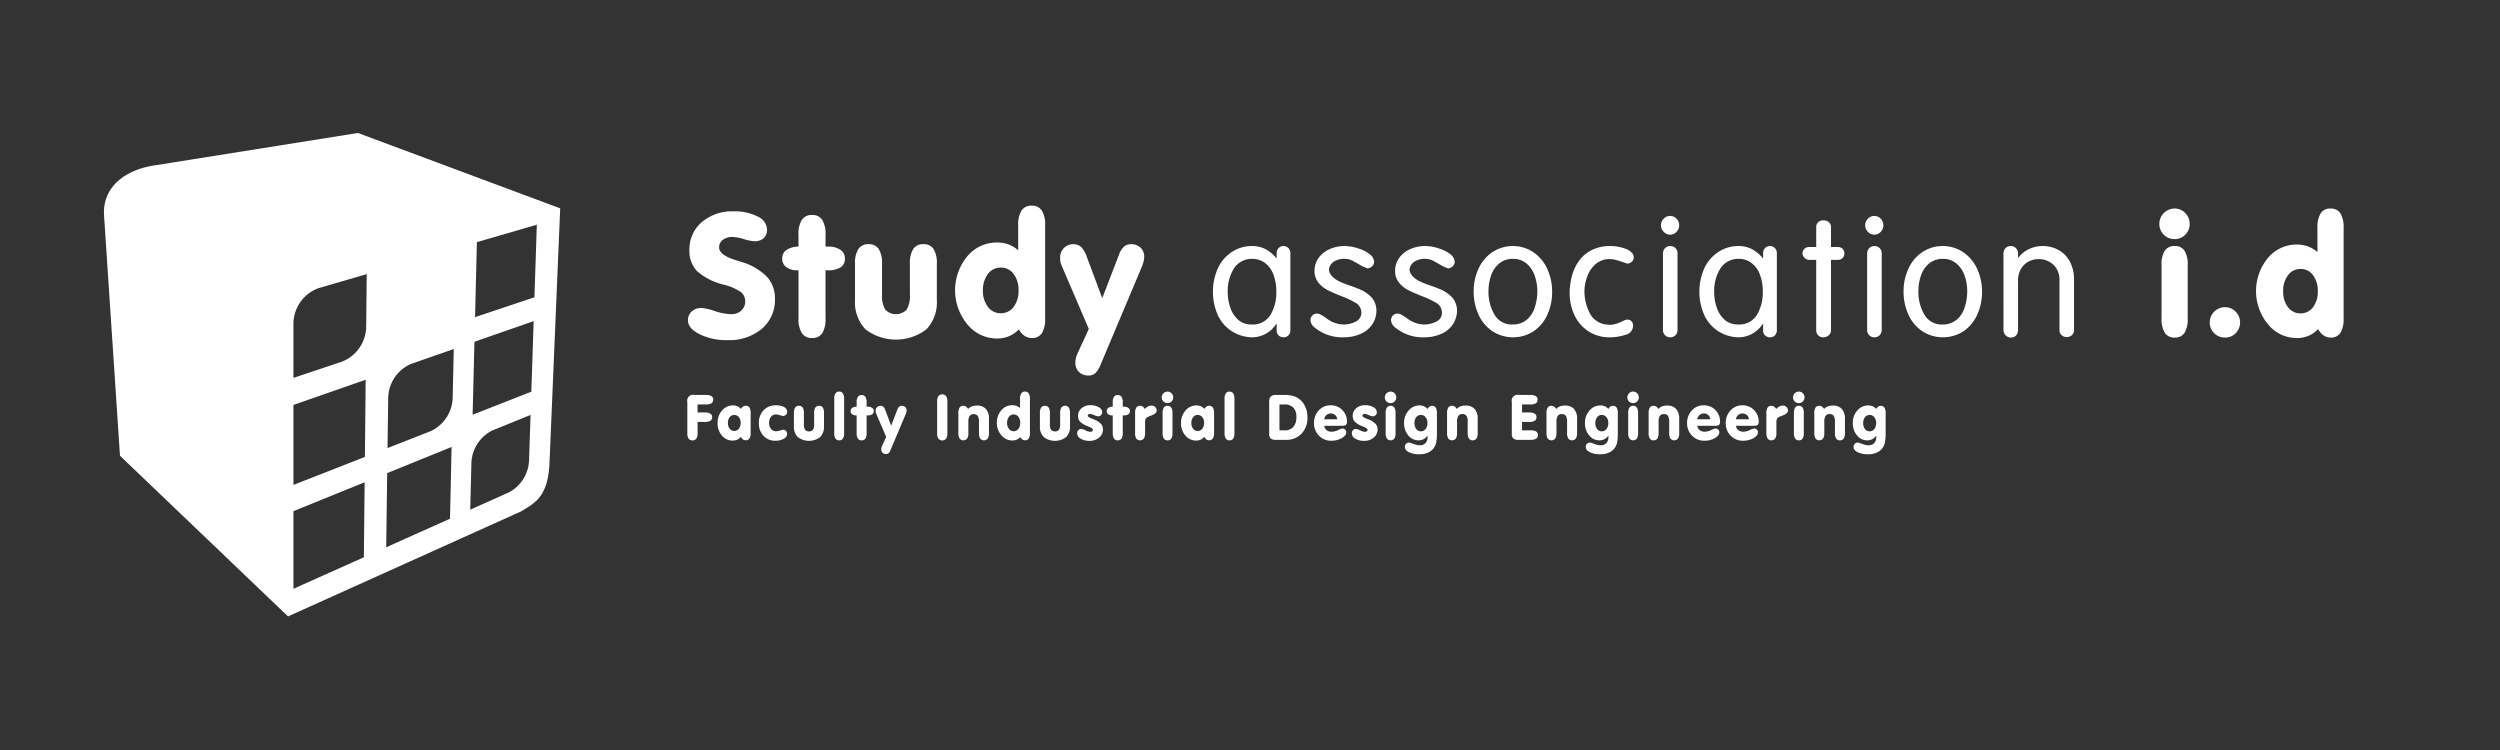 <svg id="Logo" xmlns="http://www.w3.org/2000/svg" viewBox="0 0 283.465 85.039"><rect x="0" y="0" width="283.465" height="85.039" fill="#333333" stroke="none"/><defs><style>.cls-1{fill:#fff;}</style></defs><title>logo</title><g id="Tekst"><g id="Faculty..._Group_" data-name="Faculty... &lt;Group&gt;"><path class="cls-1" d="M80.045,44.781a1.143,1.143,0,0,1,.62.134.456.456,0,0,1,.207.41.447.447,0,0,1-.205.4,1.165,1.165,0,0,1-.622.133h-.949v.909h.82a1.165,1.165,0,0,1,.624.133.452.452,0,0,1,.207.407.446.446,0,0,1-.207.404,1.155,1.155,0,0,1-.624.133h-.82v1.272a1.092,1.092,0,0,1-.144.622.57.57,0,0,1-.874,0,1.084,1.084,0,0,1-.144-.622V45.593a.667.667,0,0,1,.801-.811Z"/><path class="cls-1" d="M84.014,49.523a1.106,1.106,0,0,1-.413.321,1.241,1.241,0,0,1-.529.112,1.549,1.549,0,0,1-1.215-.57,2.092,2.092,0,0,1-.493-1.421,2.067,2.067,0,0,1,.509-1.42,1.596,1.596,0,0,1,1.241-.576,1.219,1.219,0,0,1,.507.099,1.069,1.069,0,0,1,.394.302.735.735,0,0,1,.234-.268.54.54,0,0,1,.306-.091.478.478,0,0,1,.421.198,1.109,1.109,0,0,1,.137.617v2.264a1.131,1.131,0,0,1-.139.624.475.475,0,0,1-.419.204.515.515,0,0,1-.32-.098A.711.711,0,0,1,84.014,49.523Zm-1.476-1.578a1.038,1.038,0,0,0,.2.667.657.657,0,0,0,1.04-.004,1.04,1.04,0,0,0,.201-.663.999.999,0,0,0-.203-.647.663.663,0,0,0-1.036-.002A.998.998,0,0,0,82.538,47.945Z"/><path class="cls-1" d="M86.047,47.966a2.008,2.008,0,0,1,.536-1.452,1.863,1.863,0,0,1,1.408-.558,1.818,1.818,0,0,1,.914.201.594.594,0,0,1,.351.522.476.476,0,0,1-.134.344.451.451,0,0,1-.336.137,1.524,1.524,0,0,1-.355-.085,1.544,1.544,0,0,0-.442-.084.7.7,0,0,0-.566.263,1.052,1.052,0,0,0-.215.69,1.032,1.032,0,0,0,.22.697.764.764,0,0,0,.604.254,1.509,1.509,0,0,0,.443-.084,1.436,1.436,0,0,1,.335-.084.402.402,0,0,1,.312.141.509.509,0,0,1,.127.349.629.629,0,0,1-.383.533,1.85,1.85,0,0,1-.946.222,1.766,1.766,0,0,1-1.354-.556A2.033,2.033,0,0,1,86.047,47.966Z"/><path class="cls-1" d="M90.018,48.329v-1.501a1.087,1.087,0,0,1,.14-.616.491.491,0,0,1,.43-.2.479.479,0,0,1,.423.2,1.091,1.091,0,0,1,.14.616v1.271a1.115,1.115,0,0,0,.136.637.624.624,0,0,0,.888,0,1.111,1.111,0,0,0,.137-.637V46.828a1.101,1.101,0,0,1,.137-.616.482.482,0,0,1,.427-.2.471.471,0,0,1,.418.199,1.105,1.105,0,0,1,.136.617v1.501a1.639,1.639,0,0,1-.438,1.23,2.096,2.096,0,0,1-2.536,0A1.634,1.634,0,0,1,90.018,48.329Z"/><path class="cls-1" d="M94.593,45.228a1.106,1.106,0,0,1,.139-.622.481.481,0,0,1,.426-.203.467.467,0,0,1,.416.205,1.119,1.119,0,0,1,.138.62v3.877a1.131,1.131,0,0,1-.136.623.472.472,0,0,1-.418.2.482.482,0,0,1-.426-.202,1.112,1.112,0,0,1-.139-.621Z"/><path class="cls-1" d="M97.13,47.103h-.043a.736.736,0,0,1-.471-.134.46.46,0,0,1,0-.717A.948.948,0,0,1,97.13,46.11v-.496a1.094,1.094,0,0,1,.14-.617.488.488,0,0,1,.43-.202.476.476,0,0,1,.423.202,1.098,1.098,0,0,1,.14.617V46.11h.098a.884.884,0,0,1,.524.133.427.427,0,0,1,.19.37.414.414,0,0,1-.182.365.955.955,0,0,1-.539.125h-.091v2.002a1.121,1.121,0,0,1-.138.623.479.479,0,0,1-.425.2.49.49,0,0,1-.43-.202,1.111,1.111,0,0,1-.14-.621Z"/><path class="cls-1" d="M101.738,46.463a.855.855,0,0,1,.207-.343.421.421,0,0,1,.297-.108.554.554,0,0,1,.402.146.515.515,0,0,1,.152.394.787.787,0,0,1-.025.178,2,2,0,0,1-.07.214l-1.725,4.081a1.013,1.013,0,0,1-.22.358.395.395,0,0,1-.273.1.565.565,0,0,1-.41-.147.532.532,0,0,1-.15-.399.769.769,0,0,1,.024-.191,1.049,1.049,0,0,1,.07-.196l.466-1.007-1.142-2.655a.556.556,0,0,1-.042-.139.94.94,0,0,1-.015-.177.543.543,0,0,1,.158-.398.521.521,0,0,1,.389-.161.475.475,0,0,1,.331.116,1.087,1.087,0,0,1,.243.43l.639,1.704Z"/><path class="cls-1" d="M107.419,49.12a1.08,1.08,0,0,1-.143.619.57.57,0,0,1-.874,0,1.073,1.073,0,0,1-.143-.619V45.536a1.078,1.078,0,0,1,.143-.62.568.568,0,0,1,.874,0,1.085,1.085,0,0,1,.143.62Z"/><path class="cls-1" d="M108.666,49.105V46.83a1.096,1.096,0,0,1,.138-.617.481.481,0,0,1,.427-.201.537.537,0,0,1,.305.09.785.785,0,0,1,.235.271,1.061,1.061,0,0,1,.418-.295,1.567,1.567,0,0,1,.575-.093,1.311,1.311,0,0,1,1.018.383,1.595,1.595,0,0,1,.353,1.115v1.623a1.103,1.103,0,0,1-.141.619.548.548,0,0,1-.854,0,1.104,1.104,0,0,1-.139-.619V47.824a1.208,1.208,0,0,0-.142-.674.615.615,0,0,0-.916.007,1.158,1.158,0,0,0-.144.653v1.295a1.095,1.095,0,0,1-.141.619.549.549,0,0,1-.855,0A1.105,1.105,0,0,1,108.666,49.105Z"/><path class="cls-1" d="M115.689,49.559a1.158,1.158,0,0,1-.407.286,1.302,1.302,0,0,1-.509.099,1.581,1.581,0,0,1-1.226-.586,2.084,2.084,0,0,1-.516-1.425,2.06,2.06,0,0,1,.509-1.415,1.586,1.586,0,0,1,1.232-.575,1.421,1.421,0,0,1,.479.078,1.326,1.326,0,0,1,.408.243V45.23a1.127,1.127,0,0,1,.138-.624.48.48,0,0,1,.428-.203.467.467,0,0,1,.416.205,1.124,1.124,0,0,1,.139.622v3.872a1.109,1.109,0,0,1-.137.618.468.468,0,0,1-.418.202.53.53,0,0,1-.304-.094A.746.746,0,0,1,115.689,49.559Zm-1.497-1.609a1.054,1.054,0,0,0,.211.683.673.673,0,0,0,1.066.001,1.072,1.072,0,0,0,.206-.684,1.103,1.103,0,0,0-.204-.693.672.672,0,0,0-1.07.001A1.091,1.091,0,0,0,114.191,47.949Z"/><path class="cls-1" d="M117.911,48.329v-1.501a1.083,1.083,0,0,1,.14-.616.491.491,0,0,1,.431-.2.476.476,0,0,1,.422.2,1.083,1.083,0,0,1,.141.616v1.271a1.107,1.107,0,0,0,.137.637.624.624,0,0,0,.888,0,1.115,1.115,0,0,0,.136-.637V46.828a1.101,1.101,0,0,1,.138-.616.482.482,0,0,1,.428-.2.468.468,0,0,1,.417.199,1.096,1.096,0,0,1,.137.617v1.501a1.641,1.641,0,0,1-.438,1.23,2.097,2.097,0,0,1-2.536,0A1.633,1.633,0,0,1,117.911,48.329Z"/><path class="cls-1" d="M123.535,49.985a1.874,1.874,0,0,1-1.001-.244.695.695,0,0,1-.398-.598.536.536,0,0,1,.126-.361.385.385,0,0,1,.305-.146,1.374,1.374,0,0,1,.523.163,1.379,1.379,0,0,0,.521.164.372.372,0,0,0,.227-.065.2.2,0,0,0,.088-.165c0-.111-.182-.24-.545-.384-.033-.014-.057-.025-.07-.028a2.399,2.399,0,0,1-.85-.514.93.93,0,0,1-.228-.645,1.107,1.107,0,0,1,.4-.872,1.494,1.494,0,0,1,1.017-.348,1.76,1.76,0,0,1,.938.235.664.664,0,0,1,.387.555.463.463,0,0,1-.135.338.447.447,0,0,1-.332.138,1.343,1.343,0,0,1-.441-.136,1.297,1.297,0,0,0-.472-.137.295.295,0,0,0-.186.054.172.172,0,0,0-.07.143c0,.104.15.214.449.329.142.052.252.098.334.135a2.047,2.047,0,0,1,.723.482.916.916,0,0,1,.215.615,1.165,1.165,0,0,1-.432.922A1.626,1.626,0,0,1,123.535,49.985Z"/><path class="cls-1" d="M126.17,47.103h-.042a.735.735,0,0,1-.472-.134.461.461,0,0,1,0-.717.943.943,0,0,1,.514-.143v-.496a1.091,1.091,0,0,1,.14-.617.489.489,0,0,1,.431-.202.476.476,0,0,1,.423.202,1.099,1.099,0,0,1,.141.617V46.11h.098a.883.883,0,0,1,.523.133.427.427,0,0,1,.189.37.411.411,0,0,1-.182.365.956.956,0,0,1-.539.125h-.09v2.002a1.121,1.121,0,0,1-.139.623.48.48,0,0,1-.425.2.491.491,0,0,1-.431-.202,1.108,1.108,0,0,1-.14-.621Z"/><path class="cls-1" d="M128.704,49.105V46.83a1.105,1.105,0,0,1,.137-.617.483.483,0,0,1,.428-.201.539.539,0,0,1,.305.09.794.794,0,0,1,.235.271,1.285,1.285,0,0,1,.37-.29.879.879,0,0,1,.397-.098.557.557,0,0,1,.405.167.539.539,0,0,1,.171.396q0,.341-.625.572a3.212,3.212,0,0,0-.337.134.6.6,0,0,0-.283.226.972.972,0,0,0-.069.446v1.181a1.116,1.116,0,0,1-.141.621.554.554,0,0,1-.856,0A1.126,1.126,0,0,1,128.704,49.105Z"/><path class="cls-1" d="M131.726,45.056a.626.626,0,0,1,.192-.461.633.633,0,0,1,.463-.192.618.618,0,0,1,.455.192.654.654,0,0,1,.002.921.619.619,0,0,1-.457.189.633.633,0,0,1-.467-.189A.625.625,0,0,1,131.726,45.056Zm1.217,4.05a1.131,1.131,0,0,1-.137.623.471.471,0,0,1-.417.2.48.48,0,0,1-.426-.202,1.108,1.108,0,0,1-.14-.621V46.83a1.104,1.104,0,0,1,.138-.617.481.481,0,0,1,.428-.201.467.467,0,0,1,.417.201,1.114,1.114,0,0,1,.137.617Z"/><path class="cls-1" d="M136.562,49.523a1.113,1.113,0,0,1-.414.321,1.239,1.239,0,0,1-.527.112,1.546,1.546,0,0,1-1.215-.57,2.092,2.092,0,0,1-.493-1.421,2.064,2.064,0,0,1,.509-1.42,1.595,1.595,0,0,1,1.24-.576,1.227,1.227,0,0,1,.508.099,1.079,1.079,0,0,1,.393.302.739.739,0,0,1,.234-.268.543.543,0,0,1,.307-.091.474.474,0,0,1,.419.198,1.101,1.101,0,0,1,.137.617v2.264a1.133,1.133,0,0,1-.138.624.475.475,0,0,1-.418.204.518.518,0,0,1-.32-.098A.715.715,0,0,1,136.562,49.523Zm-1.477-1.578a1.044,1.044,0,0,0,.201.667.635.635,0,0,0,.523.253.627.627,0,0,0,.516-.257,1.034,1.034,0,0,0,.201-.663.988.988,0,0,0-.203-.647.662.662,0,0,0-1.035-.002A.999.999,0,0,0,135.086,47.945Z"/><path class="cls-1" d="M138.847,45.228a1.119,1.119,0,0,1,.139-.622.484.484,0,0,1,.427-.203.475.475,0,0,1,.418.205,1.147,1.147,0,0,1,.137.62v3.877a1.122,1.122,0,0,1-.137.623.472.472,0,0,1-.418.2.485.485,0,0,1-.427-.202,1.125,1.125,0,0,1-.139-.621Z"/><path class="cls-1" d="M145.647,44.781a3.75,3.75,0,0,1,.858.088,2.106,2.106,0,0,1,.66.269,2.243,2.243,0,0,1,.794.891,2.717,2.717,0,0,1,.287,1.246,2.637,2.637,0,0,1-.666,1.9,2.404,2.404,0,0,1-1.822.699h-1.061a.945.945,0,0,1-.62-.154.786.786,0,0,1-.168-.581V45.593a.889.889,0,0,1,.18-.638.876.876,0,0,1,.621-.174Zm-.574,4.015H145.6a1.336,1.336,0,0,0,1.043-.381,1.67,1.67,0,0,0,.346-1.15,1.422,1.422,0,0,0-.354-1.057,1.437,1.437,0,0,0-1.055-.35h-.508Z"/><path class="cls-1" d="M150.154,48.278a.716.716,0,0,0,.261.494.921.921,0,0,0,.59.177,1.728,1.728,0,0,0,.708-.181,1.852,1.852,0,0,1,.48-.183.448.448,0,0,1,.325.122.421.421,0,0,1,.126.316q0,.363-.508.655a2.345,2.345,0,0,1-1.19.292,1.867,1.867,0,0,1-1.394-.57,1.955,1.955,0,0,1-.559-1.428,2.02,2.02,0,0,1,.541-1.44,1.791,1.791,0,0,1,1.355-.576,1.766,1.766,0,0,1,1.312.54,1.833,1.833,0,0,1,.527,1.324.458.458,0,0,1-.118.357.702.702,0,0,1-.445.101Zm-.015-.741h1.482a.675.675,0,0,0-.229-.469.755.755,0,0,0-.988-.011A.828.828,0,0,0,150.14,47.537Z"/><path class="cls-1" d="M154.677,49.985a1.869,1.869,0,0,1-1.001-.244.692.692,0,0,1-.397-.598.535.535,0,0,1,.125-.361.384.384,0,0,1,.305-.146,1.37,1.37,0,0,1,.522.163,1.397,1.397,0,0,0,.522.164.372.372,0,0,0,.227-.065.199.199,0,0,0,.087-.165c0-.111-.182-.24-.545-.384-.033-.014-.056-.025-.07-.028a2.42,2.42,0,0,1-.849-.514.935.935,0,0,1-.228-.645,1.11,1.11,0,0,1,.4-.872,1.494,1.494,0,0,1,1.017-.348,1.763,1.763,0,0,1,.939.235.663.663,0,0,1,.386.555.46.46,0,0,1-.136.338.445.445,0,0,1-.331.138,1.356,1.356,0,0,1-.441-.136,1.283,1.283,0,0,0-.471-.137.295.295,0,0,0-.188.054.174.174,0,0,0-.07.143c0,.104.149.214.45.329.142.052.253.098.334.135a2.025,2.025,0,0,1,.721.482.912.912,0,0,1,.216.615,1.166,1.166,0,0,1-.433.922A1.619,1.619,0,0,1,154.677,49.985Z"/><path class="cls-1" d="M157.018,45.056a.626.626,0,0,1,.192-.461.633.633,0,0,1,.463-.192.614.614,0,0,1,.456.192.658.658,0,0,1,.001.921.618.618,0,0,1-.457.189.64.64,0,0,1-.467-.189A.629.629,0,0,1,157.018,45.056Zm1.217,4.05a1.15,1.15,0,0,1-.135.623.544.544,0,0,1-.845-.002,1.115,1.115,0,0,1-.141-.621V46.83a1.103,1.103,0,0,1,.14-.617.48.48,0,0,1,.427-.201.472.472,0,0,1,.419.201,1.132,1.132,0,0,1,.135.617Z"/><path class="cls-1" d="M161.855,49.398a1.224,1.224,0,0,1-.44.398,1.243,1.243,0,0,1-.581.133,1.461,1.461,0,0,1-1.157-.563,2.109,2.109,0,0,1-.472-1.399,2.071,2.071,0,0,1,.509-1.42,1.597,1.597,0,0,1,1.242-.577,1.236,1.236,0,0,1,.507.099,1.079,1.079,0,0,1,.393.305.766.766,0,0,1,.226-.265.473.473,0,0,1,.275-.097.485.485,0,0,1,.431.201,1.111,1.111,0,0,1,.139.619v2.263a6.025,6.025,0,0,1-.062.98,1.64,1.64,0,0,1-.205.585,1.61,1.61,0,0,1-.683.632,2.301,2.301,0,0,1-1.034.217,2.612,2.612,0,0,1-1.192-.235c-.308-.158-.461-.357-.461-.596a.491.491,0,0,1,.138-.357.473.473,0,0,1,.349-.139,1.893,1.893,0,0,1,.485.153,1.986,1.986,0,0,0,.721.154.851.851,0,0,0,.651-.25,1.012,1.012,0,0,0,.231-.706c0-.014-.003-.035-.004-.066C161.856,49.437,161.855,49.414,161.855,49.398ZM160.38,47.966a1.08,1.08,0,0,0,.204.682.664.664,0,0,0,1.056-.002,1.056,1.056,0,0,0,.21-.68,1.014,1.014,0,0,0-.21-.663.674.674,0,0,0-1.056,0A1.033,1.033,0,0,0,160.38,47.966Z"/><path class="cls-1" d="M164.077,49.105V46.83a1.103,1.103,0,0,1,.14-.617.479.479,0,0,1,.426-.201.53.53,0,0,1,.305.09.776.776,0,0,1,.236.271,1.041,1.041,0,0,1,.418-.295,1.568,1.568,0,0,1,.575-.093,1.314,1.314,0,0,1,1.019.383,1.595,1.595,0,0,1,.352,1.115v1.623a1.086,1.086,0,0,1-.142.619.545.545,0,0,1-.851,0,1.086,1.086,0,0,1-.141-.619V47.824a1.209,1.209,0,0,0-.142-.674.525.525,0,0,0-.464-.201.516.516,0,0,0-.452.208,1.155,1.155,0,0,0-.146.653v1.295a1.096,1.096,0,0,1-.14.619.548.548,0,0,1-.854,0A1.112,1.112,0,0,1,164.077,49.105Z"/><path class="cls-1" d="M173.522,44.781a1.122,1.122,0,0,1,.613.134.456.456,0,0,1,.207.41.447.447,0,0,1-.206.4,1.138,1.138,0,0,1-.614.133h-.944v.909h.812a1.151,1.151,0,0,1,.621.133.453.453,0,0,1,.203.407.447.447,0,0,1-.203.404,1.142,1.142,0,0,1-.621.133h-.812v.951h.978a1.165,1.165,0,0,1,.625.133.506.506,0,0,1,0,.811,1.164,1.164,0,0,1-.625.134h-1.35a.942.942,0,0,1-.62-.154.774.774,0,0,1-.167-.581V45.593a.666.666,0,0,1,.8-.811Z"/><path class="cls-1" d="M175.35,49.105V46.83a1.103,1.103,0,0,1,.139-.617.478.478,0,0,1,.426-.201.527.527,0,0,1,.304.09.769.769,0,0,1,.237.271,1.064,1.064,0,0,1,.417-.295,1.57,1.57,0,0,1,.576-.093,1.314,1.314,0,0,1,1.019.383,1.595,1.595,0,0,1,.351,1.115v1.623a1.086,1.086,0,0,1-.141.619.545.545,0,0,1-.851,0,1.086,1.086,0,0,1-.142-.619V47.824a1.211,1.211,0,0,0-.141-.674.521.521,0,0,0-.464-.201.515.515,0,0,0-.451.208,1.139,1.139,0,0,0-.147.653v1.295a1.104,1.104,0,0,1-.14.619.548.548,0,0,1-.854,0A1.113,1.113,0,0,1,175.35,49.105Z"/><path class="cls-1" d="M182.364,49.398a1.203,1.203,0,0,1-.438.398,1.251,1.251,0,0,1-.583.133,1.459,1.459,0,0,1-1.155-.563,2.1,2.1,0,0,1-.474-1.399,2.067,2.067,0,0,1,.511-1.42,1.595,1.595,0,0,1,1.242-.577,1.23,1.23,0,0,1,.505.099,1.062,1.062,0,0,1,.393.305.771.771,0,0,1,.228-.265.464.464,0,0,1,.275-.097.482.482,0,0,1,.43.201,1.113,1.113,0,0,1,.138.619v2.263a6.198,6.198,0,0,1-.059.98,1.64,1.64,0,0,1-.206.585,1.6,1.6,0,0,1-.684.632,2.291,2.291,0,0,1-1.033.217,2.606,2.606,0,0,1-1.191-.235c-.309-.158-.463-.357-.463-.596a.493.493,0,0,1,.14-.357.469.469,0,0,1,.347-.139,1.899,1.899,0,0,1,.487.153,1.977,1.977,0,0,0,.721.154.848.848,0,0,0,.65-.25.998.998,0,0,0,.229-.706c0-.014-.001-.035-.004-.066C182.367,49.437,182.364,49.414,182.364,49.398ZM180.89,47.966a1.076,1.076,0,0,0,.206.682.636.636,0,0,0,.525.26.649.649,0,0,0,.529-.262,1.061,1.061,0,0,0,.209-.68,1.019,1.019,0,0,0-.209-.663.653.653,0,0,0-.529-.255.636.636,0,0,0-.525.255A1.029,1.029,0,0,0,180.89,47.966Z"/><path class="cls-1" d="M184.518,45.056a.626.626,0,0,1,.192-.461.633.633,0,0,1,.463-.192.614.614,0,0,1,.456.192.658.658,0,0,1,.001.921.618.618,0,0,1-.457.189.64.64,0,0,1-.467-.189A.625.625,0,0,1,184.518,45.056Zm1.217,4.05a1.15,1.15,0,0,1-.135.623.544.544,0,0,1-.845-.002,1.115,1.115,0,0,1-.141-.621V46.83a1.103,1.103,0,0,1,.14-.617.48.48,0,0,1,.427-.201.472.472,0,0,1,.419.201,1.132,1.132,0,0,1,.135.617Z"/><path class="cls-1" d="M186.93,49.105V46.83a1.096,1.096,0,0,1,.138-.617.479.479,0,0,1,.426-.201.537.537,0,0,1,.305.09.737.737,0,0,1,.235.271,1.071,1.071,0,0,1,.419-.295,1.562,1.562,0,0,1,.574-.093,1.308,1.308,0,0,1,1.018.383,1.586,1.586,0,0,1,.353,1.115v1.623a1.096,1.096,0,0,1-.14.619.548.548,0,0,1-.854,0,1.087,1.087,0,0,1-.14-.619V47.824a1.238,1.238,0,0,0-.14-.674.53.53,0,0,0-.466-.201.521.521,0,0,0-.453.208,1.159,1.159,0,0,0-.143.653v1.295a1.104,1.104,0,0,1-.141.619.486.486,0,0,1-.429.204.477.477,0,0,1-.426-.204A1.105,1.105,0,0,1,186.93,49.105Z"/><path class="cls-1" d="M192.455,48.278a.709.709,0,0,0,.262.494.927.927,0,0,0,.592.177,1.722,1.722,0,0,0,.705-.181,1.854,1.854,0,0,1,.48-.183.451.451,0,0,1,.327.122.42.42,0,0,1,.125.316q0,.363-.507.655a2.349,2.349,0,0,1-1.192.292,1.871,1.871,0,0,1-1.393-.57,1.952,1.952,0,0,1-.56-1.428,2.022,2.022,0,0,1,.544-1.44,1.782,1.782,0,0,1,1.353-.576,1.758,1.758,0,0,1,1.31.54,1.826,1.826,0,0,1,.528,1.324.462.462,0,0,1-.117.357.703.703,0,0,1-.444.101Zm-.014-.741h1.481a.665.665,0,0,0-.23-.469.71.71,0,0,0-.495-.19.72.72,0,0,0-.491.179A.812.812,0,0,0,192.441,47.537Z"/><path class="cls-1" d="M196.838,48.278a.713.713,0,0,0,.262.494.93.93,0,0,0,.592.177,1.716,1.716,0,0,0,.705-.181,1.817,1.817,0,0,1,.482-.183.446.446,0,0,1,.323.122.417.417,0,0,1,.125.316q0,.363-.505.655a2.347,2.347,0,0,1-1.192.292,1.873,1.873,0,0,1-1.395-.57,1.955,1.955,0,0,1-.559-1.428,2.023,2.023,0,0,1,.544-1.44,1.782,1.782,0,0,1,1.353-.576,1.76,1.76,0,0,1,1.312.54,1.833,1.833,0,0,1,.527,1.324.47.47,0,0,1-.115.357.712.712,0,0,1-.445.101Zm-.015-.741h1.482a.667.667,0,0,0-.229-.469.755.755,0,0,0-.988-.011A.829.829,0,0,0,196.823,47.537Z"/><path class="cls-1" d="M200.284,49.105V46.83a1.104,1.104,0,0,1,.139-.617.481.481,0,0,1,.427-.201.539.539,0,0,1,.305.09.774.774,0,0,1,.235.271,1.265,1.265,0,0,1,.371-.29.877.877,0,0,1,.398-.098.56.56,0,0,1,.404.167.533.533,0,0,1,.169.396c0,.228-.209.418-.625.572a3.421,3.421,0,0,0-.335.134.595.595,0,0,0-.283.226.981.981,0,0,0-.07.446v1.181a1.097,1.097,0,0,1-.142.621.552.552,0,0,1-.854,0A1.125,1.125,0,0,1,200.284,49.105Z"/><path class="cls-1" d="M203.309,45.056a.625.625,0,0,1,.191-.461.633.633,0,0,1,.463-.192.614.614,0,0,1,.455.192.65.65,0,0,1,.001.921.617.617,0,0,1-.456.189.633.633,0,0,1-.466-.189A.625.625,0,0,1,203.309,45.056Zm1.217,4.05a1.139,1.139,0,0,1-.137.623.472.472,0,0,1-.418.2.485.485,0,0,1-.427-.202,1.116,1.116,0,0,1-.139-.621V46.83a1.104,1.104,0,0,1,.138-.617.48.48,0,0,1,.428-.201.469.469,0,0,1,.418.201,1.121,1.121,0,0,1,.137.617Z"/><path class="cls-1" d="M205.718,49.105V46.83a1.104,1.104,0,0,1,.139-.617.481.481,0,0,1,.427-.201.533.533,0,0,1,.305.09.774.774,0,0,1,.235.271,1.058,1.058,0,0,1,.419-.295,1.568,1.568,0,0,1,.575-.093,1.31,1.31,0,0,1,1.018.383,1.59,1.59,0,0,1,.353,1.115v1.623a1.104,1.104,0,0,1-.141.619.48.48,0,0,1-.426.204.485.485,0,0,1-.429-.204,1.121,1.121,0,0,1-.138-.619V47.824a1.218,1.218,0,0,0-.141-.674.53.53,0,0,0-.466-.201.516.516,0,0,0-.451.208,1.157,1.157,0,0,0-.145.653v1.295a1.086,1.086,0,0,1-.142.619.548.548,0,0,1-.854,0A1.113,1.113,0,0,1,205.718,49.105Z"/><path class="cls-1" d="M212.734,49.398a1.225,1.225,0,0,1-.441.398,1.243,1.243,0,0,1-.581.133,1.461,1.461,0,0,1-1.157-.563,2.109,2.109,0,0,1-.472-1.399,2.071,2.071,0,0,1,.509-1.42,1.596,1.596,0,0,1,1.242-.577,1.236,1.236,0,0,1,.507.099,1.08,1.08,0,0,1,.393.305.765.765,0,0,1,.226-.265.473.473,0,0,1,.275-.097.483.483,0,0,1,.43.201,1.102,1.102,0,0,1,.14.619v2.263a6.025,6.025,0,0,1-.062.98,1.64,1.64,0,0,1-.204.585,1.617,1.617,0,0,1-.684.632,2.299,2.299,0,0,1-1.033.217,2.614,2.614,0,0,1-1.193-.235c-.307-.158-.461-.357-.461-.596a.491.491,0,0,1,.138-.357.473.473,0,0,1,.349-.139,1.893,1.893,0,0,1,.485.153,1.986,1.986,0,0,0,.721.154.848.848,0,0,0,.65-.25,1.003,1.003,0,0,0,.232-.706c0-.014-.003-.035-.004-.066C212.735,49.437,212.734,49.414,212.734,49.398ZM211.26,47.966a1.08,1.08,0,0,0,.203.682.664.664,0,0,0,1.056-.002,1.056,1.056,0,0,0,.21-.68,1.014,1.014,0,0,0-.21-.663.674.674,0,0,0-1.056,0A1.033,1.033,0,0,0,211.26,47.966Z"/></g><g id="i.d"><path class="cls-1" d="M244.838,25.383a1.74,1.74,0,0,1,1.734-1.739,1.626,1.626,0,0,1,1.204.511,1.692,1.692,0,0,1,.5,1.228,1.67,1.67,0,0,1-.496,1.227,1.63,1.63,0,0,1-1.208.503,1.712,1.712,0,0,1-1.734-1.73Zm3.217,10.709a2.98,2.98,0,0,1-.362,1.649,1.244,1.244,0,0,1-1.107.534,1.273,1.273,0,0,1-1.126-.539,2.935,2.935,0,0,1-.371-1.644V30.066a2.939,2.939,0,0,1,.364-1.637,1.28,1.28,0,0,1,1.133-.533,1.243,1.243,0,0,1,1.107.533,2.949,2.949,0,0,1,.362,1.637Z"/><path class="cls-1" d="M250.555,36.554a1.652,1.652,0,0,1,.509-1.217,1.683,1.683,0,0,1,1.226-.504,1.637,1.637,0,0,1,1.204.504,1.744,1.744,0,0,1,.007,2.438,1.642,1.642,0,0,1-1.211.5,1.677,1.677,0,0,1-1.234-.5A1.658,1.658,0,0,1,250.555,36.554Z"/><path class="cls-1" d="M262.839,37.308a3.085,3.085,0,0,1-1.077.762,3.447,3.447,0,0,1-1.348.261,4.186,4.186,0,0,1-3.246-1.553,5.894,5.894,0,0,1-.02-7.524,4.21,4.21,0,0,1,3.267-1.525,3.693,3.693,0,0,1,1.267.208,3.515,3.515,0,0,1,1.084.643v-2.74a3.011,3.011,0,0,1,.365-1.656,1.275,1.275,0,0,1,1.134-.539,1.241,1.241,0,0,1,1.104.544,3.006,3.006,0,0,1,.364,1.651V36.091a3.002,3.002,0,0,1-.36,1.649,1.244,1.244,0,0,1-1.107.535,1.387,1.387,0,0,1-.805-.247A2.013,2.013,0,0,1,262.839,37.308Zm-3.96-4.275a2.801,2.801,0,0,0,.555,1.807,1.738,1.738,0,0,0,1.416.693,1.709,1.709,0,0,0,1.405-.69,2.819,2.819,0,0,0,.55-1.81,2.918,2.918,0,0,0-.543-1.836,1.702,1.702,0,0,0-1.412-.699,1.722,1.722,0,0,0-1.42.703A2.888,2.888,0,0,0,258.879,33.032Z"/></g><g id="association"><path class="cls-1" d="M144.754,29.27v-.555a.795.795,0,0,1,.23-.595.781.781,0,0,1,1.101.002.853.853,0,0,1,.225.63v8.635a.858.858,0,0,1-.222.643.769.769,0,0,1-.555.216.786.786,0,0,1-.547-.21.736.736,0,0,1-.232-.573v-.747h-.037a3.275,3.275,0,0,1-2.635,1.53,4.417,4.417,0,0,1-2.322-.633,4.34,4.34,0,0,1-1.639-1.803,6.561,6.561,0,0,1,.06-5.584A4.399,4.399,0,0,1,139.84,28.47a4.061,4.061,0,0,1,2.029-.574,3.493,3.493,0,0,1,1.565.321,4.259,4.259,0,0,1,1.283,1.054Zm-5.547,3.808a5.431,5.431,0,0,0,.297,1.821,3.148,3.148,0,0,0,.902,1.369,2.166,2.166,0,0,0,1.467.522,2.35,2.35,0,0,0,2.182-1.087,4.951,4.951,0,0,0,.662-2.626,5.305,5.305,0,0,0-.342-1.981,2.863,2.863,0,0,0-.965-1.298,2.368,2.368,0,0,0-1.422-.448h-.037a2.4,2.4,0,0,0-2.033,1.075A4.826,4.826,0,0,0,139.207,33.078Z"/><path class="cls-1" d="M149.044,37.12a1.114,1.114,0,0,1-.456-.818.737.737,0,0,1,.205-.522.676.676,0,0,1,.516-.221.98.98,0,0,1,.481.135,5.797,5.797,0,0,1,.599.392,3.326,3.326,0,0,0,.509.327,3.21,3.21,0,0,0,1.403.379,3.016,3.016,0,0,0,1.435-.333,1.113,1.113,0,0,0,.625-1.051,1.298,1.298,0,0,0-.771-1.135,9.761,9.761,0,0,0-1.456-.679q-1.053-.419-1.628-.713a3.265,3.265,0,0,1-1.016-.834,2.055,2.055,0,0,1-.442-1.345,2.488,2.488,0,0,1,.409-1.378,2.912,2.912,0,0,1,1.165-1.01,4.177,4.177,0,0,1,1.717-.419,5.229,5.229,0,0,1,1.792.314,3.778,3.778,0,0,1,1.278.695,1.17,1.17,0,0,1,.397.782.691.691,0,0,1-.217.496.814.814,0,0,1-.524.246,4.174,4.174,0,0,1-.934-.434q-.612-.352-.898-.489a1.854,1.854,0,0,0-.721-.154,2.103,2.103,0,0,0-1.343.365,1.211,1.211,0,0,0-.488.901,1.387,1.387,0,0,0,.438.788,3.014,3.014,0,0,0,.82.541q.463.211,1.121.435c.438.149.741.264.907.341a3.951,3.951,0,0,1,1.61,1.067,2.31,2.31,0,0,1,.49,1.495,2.825,2.825,0,0,1-.438,1.44,2.962,2.962,0,0,1-1.245,1.086,4.703,4.703,0,0,1-2.047.435A4.89,4.89,0,0,1,149.044,37.12Z"/><path class="cls-1" d="M158.181,37.12a1.102,1.102,0,0,1-.456-.818.74.74,0,0,1,.205-.522.673.673,0,0,1,.516-.221.983.983,0,0,1,.481.135,6.031,6.031,0,0,1,.599.392,3.371,3.371,0,0,0,.509.327,3.2,3.2,0,0,0,1.4.379,3.016,3.016,0,0,0,1.437-.333,1.11,1.11,0,0,0,.626-1.051,1.304,1.304,0,0,0-.77-1.135,9.732,9.732,0,0,0-1.459-.679q-1.052-.419-1.624-.713a3.216,3.216,0,0,1-1.018-.834,2.045,2.045,0,0,1-.442-1.345,2.488,2.488,0,0,1,.409-1.378,2.922,2.922,0,0,1,1.162-1.01,4.206,4.206,0,0,1,1.72-.419,5.255,5.255,0,0,1,1.793.314,3.758,3.758,0,0,1,1.275.695,1.165,1.165,0,0,1,.399.782.686.686,0,0,1-.22.496.802.802,0,0,1-.521.246,4.145,4.145,0,0,1-.936-.434c-.405-.234-.706-.398-.896-.489a1.854,1.854,0,0,0-.721-.154,2.114,2.114,0,0,0-1.346.365,1.217,1.217,0,0,0-.485.901,1.391,1.391,0,0,0,.438.788,3.024,3.024,0,0,0,.819.541q.464.211,1.124.435c.438.149.74.264.906.341a3.938,3.938,0,0,1,1.61,1.067,2.316,2.316,0,0,1,.491,1.495,2.863,2.863,0,0,1-.438,1.44,2.983,2.983,0,0,1-1.246,1.086,4.71,4.71,0,0,1-2.05.435A4.883,4.883,0,0,1,158.181,37.12Z"/><path class="cls-1" d="M167.096,33.078a6.048,6.048,0,0,1,.569-2.663,4.498,4.498,0,0,1,1.593-1.853,4.211,4.211,0,0,1,4.644.062,4.626,4.626,0,0,1,1.55,1.894,6.111,6.111,0,0,1,.538,2.56,6.207,6.207,0,0,1-.534,2.586,4.493,4.493,0,0,1-1.55,1.885,4.315,4.315,0,0,1-4.714-.007,4.527,4.527,0,0,1-1.557-1.893A6.157,6.157,0,0,1,167.096,33.078Zm1.677,0a5.015,5.015,0,0,0,.665,2.567,2.232,2.232,0,0,0,2.077,1.146,2.412,2.412,0,0,0,1.552-.501,2.937,2.937,0,0,0,.926-1.344,6.056,6.056,0,0,0,.32-1.868,5.346,5.346,0,0,0-.316-1.866,3.072,3.072,0,0,0-.934-1.355,2.325,2.325,0,0,0-1.511-.506,2.412,2.412,0,0,0-1.508.482,2.967,2.967,0,0,0-.951,1.334A5.414,5.414,0,0,0,168.772,33.078Z"/><path class="cls-1" d="M185.169,28.827a1.304,1.304,0,0,1,.074.36.634.634,0,0,1-.203.48.846.846,0,0,1-.536.219c-.062-.017-.253-.081-.57-.189-.319-.107-.578-.188-.786-.24a2.454,2.454,0,0,0-.617-.078,2.381,2.381,0,0,0-1.545.514,3.263,3.263,0,0,0-.967,1.334,5.11,5.11,0,0,0-.367,1.723,5.525,5.525,0,0,0,.588,2.532,2.384,2.384,0,0,0,2.008,1.322.817.817,0,0,1,.283.037,3.387,3.387,0,0,0,.454-.061,2.725,2.725,0,0,0,.384-.104c.1-.037.229-.092.39-.163s.282-.124.364-.162a1.019,1.019,0,0,1,.422-.116.577.577,0,0,1,.448.199.73.73,0,0,1,.177.504,1.058,1.058,0,0,1-.864,1.022,5.605,5.605,0,0,1-1.778.287,4.323,4.323,0,0,1-2.4-.666,4.382,4.382,0,0,1-1.579-1.796,5.822,5.822,0,0,1-.575-2.476,7.671,7.671,0,0,1,.263-2.027,5.217,5.217,0,0,1,.805-1.712,3.92,3.92,0,0,1,1.408-1.199,4.568,4.568,0,0,1,2.008-.475,4.936,4.936,0,0,1,1.762.28A1.804,1.804,0,0,1,185.169,28.827Z"/><path class="cls-1" d="M189.372,26.608a.987.987,0,0,1-.732-.323,1.047,1.047,0,0,1-.004-1.482.983.983,0,0,1,.736-.32.966.966,0,0,1,.721.317,1.03,1.03,0,0,1,.304.744,1.054,1.054,0,0,1-.305.745A.968.968,0,0,1,189.372,26.608Zm-.816,2.182a.88.88,0,0,1,.241-.656.78.78,0,0,1,.575-.238.828.828,0,0,1,.591.228.815.815,0,0,1,.243.63v8.635a.82.82,0,0,1-.243.631.85.85,0,0,1-.591.228.804.804,0,0,1-.571-.232.813.813,0,0,1-.245-.626Z"/><path class="cls-1" d="M199.912,29.27v-.555a.795.795,0,0,1,.231-.595.785.785,0,0,1,1.103.002.865.865,0,0,1,.225.63v8.635a.851.851,0,0,1-.224.643.765.765,0,0,1-.556.216.79.79,0,0,1-.548-.21.735.735,0,0,1-.231-.573v-.747h-.037a3.274,3.274,0,0,1-2.636,1.53,4.413,4.413,0,0,1-2.321-.633,4.333,4.333,0,0,1-1.639-1.803,6.556,6.556,0,0,1,.059-5.584A4.419,4.419,0,0,1,195,28.47a4.05,4.05,0,0,1,2.029-.574,3.493,3.493,0,0,1,1.562.321,4.247,4.247,0,0,1,1.283,1.054Zm-5.548,3.808a5.407,5.407,0,0,0,.3,1.821,3.126,3.126,0,0,0,.899,1.369,2.172,2.172,0,0,0,1.47.522,2.351,2.351,0,0,0,2.181-1.087,4.96,4.96,0,0,0,.661-2.626,5.285,5.285,0,0,0-.342-1.981,2.857,2.857,0,0,0-.966-1.298,2.361,2.361,0,0,0-1.42-.448H197.11a2.401,2.401,0,0,0-2.034,1.075A4.826,4.826,0,0,0,194.364,33.078Z"/><path class="cls-1" d="M205.934,29.462h-.738a.79.79,0,0,1-.57-.203.825.825,0,0,1-.25-.503.739.739,0,0,1,.82-.748h.738V25.756a.709.709,0,0,1,.235-.572.864.864,0,0,1,.582-.203.923.923,0,0,1,.613.205.749.749,0,0,1,.246.611v2.211h.736a.765.765,0,0,1,.579.205.749.749,0,0,1,.199.543.711.711,0,0,1-.194.496.653.653,0,0,1-.505.21H207.61v7.964a.745.745,0,0,1-.261.6.962.962,0,0,1-.636.221.761.761,0,0,1-.556-.221.847.847,0,0,1-.225-.636Z"/><path class="cls-1" d="M212.526,26.608a.986.986,0,0,1-.733-.323,1.049,1.049,0,0,1-.004-1.482.985.985,0,0,1,.737-.32.963.963,0,0,1,.72.317,1.058,1.058,0,0,1-.003,1.489A.957.957,0,0,1,212.526,26.608ZM211.709,28.79a.891.891,0,0,1,.239-.656.791.791,0,0,1,.578-.238.831.831,0,0,1,.591.228.818.818,0,0,1,.243.63v8.635a.822.822,0,0,1-.246.631.839.839,0,0,1-.588.228.806.806,0,0,1-.574-.232.822.822,0,0,1-.243-.626Z"/><path class="cls-1" d="M215.839,33.078a6.022,6.022,0,0,1,.573-2.663,4.489,4.489,0,0,1,1.589-1.853,4.215,4.215,0,0,1,4.646.062,4.617,4.617,0,0,1,1.549,1.894,6.096,6.096,0,0,1,.539,2.56,6.208,6.208,0,0,1-.536,2.586,4.504,4.504,0,0,1-1.548,1.885,4.318,4.318,0,0,1-4.716-.007,4.54,4.54,0,0,1-1.556-1.893A6.14,6.14,0,0,1,215.839,33.078Zm1.679,0a5.043,5.043,0,0,0,.663,2.567A2.237,2.237,0,0,0,220.26,36.791a2.402,2.402,0,0,0,1.55-.501,2.907,2.907,0,0,0,.926-1.344,5.997,5.997,0,0,0,.32-1.868,5.369,5.369,0,0,0-.312-1.866,3.083,3.083,0,0,0-.938-1.355,2.318,2.318,0,0,0-1.509-.506,2.414,2.414,0,0,0-1.508.482,2.93,2.93,0,0,0-.95,1.334A5.394,5.394,0,0,0,217.518,33.078Z"/><path class="cls-1" d="M227.165,28.789a.878.878,0,0,1,.239-.655.783.783,0,0,1,.577-.238.812.812,0,0,1,.592.234.873.873,0,0,1,.243.659v.398l.037.037a3.252,3.252,0,0,1,1.213-.984,3.564,3.564,0,0,1,1.543-.345,3.726,3.726,0,0,1,1.758.427,3.2,3.2,0,0,1,1.306,1.299,4.293,4.293,0,0,1,.492,2.136V37.4a.764.764,0,0,1-.242.605.858.858,0,0,1-.592.213A.83.83,0,0,1,233.754,38a.774.774,0,0,1-.239-.6V31.792a2.297,2.297,0,0,0-.692-1.775,2.36,2.36,0,0,0-1.649-.638,2.476,2.476,0,0,0-1.154.277,2.143,2.143,0,0,0-.871.836,2.552,2.552,0,0,0-.331,1.33V37.38a.907.907,0,0,1-.229.662.763.763,0,0,1-.569.232.825.825,0,0,1-.601-.249.865.865,0,0,1-.253-.645Z"/></g><g id="Study"><path class="cls-1" d="M87.869,33.901a4.259,4.259,0,0,1-1.48,3.373,5.717,5.717,0,0,1-3.897,1.29,6.941,6.941,0,0,1-3.169-.666q-1.313-.666-1.313-1.561a1.332,1.332,0,0,1,.423-1.028,1.614,1.614,0,0,1,1.137-.39,6.548,6.548,0,0,1,1.475.352,6.538,6.538,0,0,0,1.894.352,1.587,1.587,0,0,0,1.113-.409,1.415,1.415,0,0,0-.01-2.074,5.96,5.96,0,0,0-1.96-.857,7.12,7.12,0,0,1-3.045-1.537,3.283,3.283,0,0,1-.866-2.393,4.017,4.017,0,0,1,1.394-3.159,5.291,5.291,0,0,1,3.63-1.228,5.594,5.594,0,0,1,2.712.585,1.697,1.697,0,0,1,1.065,1.461,1.294,1.294,0,0,1-.376.985,1.454,1.454,0,0,1-1.042.356,4.995,4.995,0,0,1-1.208-.242,5.005,5.005,0,0,0-1.266-.243,1.772,1.772,0,0,0-1.123.328,1.041,1.041,0,0,0-.418.861q0,.847,1.846,1.427.428.133.666.209a6.722,6.722,0,0,1,2.902,1.68A3.631,3.631,0,0,1,87.869,33.901Z"/><path class="cls-1" d="M90.538,30.646h-.114a2.027,2.027,0,0,1-1.27-.357,1.156,1.156,0,0,1-.461-.966,1.137,1.137,0,0,1,.461-.97,2.541,2.541,0,0,1,1.385-.39V26.612a2.996,2.996,0,0,1,.38-1.684A1.315,1.315,0,0,1,92.08,24.376a1.293,1.293,0,0,1,1.147.552,3.024,3.024,0,0,1,.376,1.684v1.352h.267a2.428,2.428,0,0,1,1.422.361,1.159,1.159,0,0,1,.509.999,1.118,1.118,0,0,1-.49.99,2.609,2.609,0,0,1-1.46.333H93.602v5.443a3.049,3.049,0,0,1-.371,1.689,1.293,1.293,0,0,1-1.151.547,1.315,1.315,0,0,1-1.161-.552,2.997,2.997,0,0,1-.38-1.685Z"/><path class="cls-1" d="M96.947,34.005V29.914a2.968,2.968,0,0,1,.38-1.68,1.319,1.319,0,0,1,1.161-.547,1.296,1.296,0,0,1,1.146.547,2.999,2.999,0,0,1,.376,1.68v3.463a3.046,3.046,0,0,0,.371,1.737,1.69,1.69,0,0,0,2.417,0,3.05,3.05,0,0,0,.371-1.737V29.914a3,3,0,0,1,.376-1.68,1.317,1.317,0,0,1,1.166-.547,1.29,1.29,0,0,1,1.142.542,3.03,3.03,0,0,1,.371,1.685v4.091a4.452,4.452,0,0,1-1.19,3.345,5.717,5.717,0,0,1-6.894,0A4.443,4.443,0,0,1,96.947,34.005Z"/><path class="cls-1" d="M115.525,37.336a3.161,3.161,0,0,1-1.108.78,3.53,3.53,0,0,1-1.384.267,4.306,4.306,0,0,1-3.336-1.594,6.053,6.053,0,0,1-.02-7.727,4.324,4.324,0,0,1,3.356-1.565,3.797,3.797,0,0,1,1.303.214,3.598,3.598,0,0,1,1.113.662V25.566a3.042,3.042,0,0,1,.376-1.694,1.313,1.313,0,0,1,1.166-.552,1.283,1.283,0,0,1,1.138.557,3.054,3.054,0,0,1,.375,1.689V36.089a3.045,3.045,0,0,1-.371,1.689,1.282,1.282,0,0,1-1.142.547,1.441,1.441,0,0,1-.828-.252A2.075,2.075,0,0,1,115.525,37.336Zm-4.072-4.387a2.883,2.883,0,0,0,.57,1.855,1.786,1.786,0,0,0,1.457.714,1.761,1.761,0,0,0,1.445-.709,2.905,2.905,0,0,0,.562-1.86,2.999,2.999,0,0,0-.557-1.889,1.752,1.752,0,0,0-1.451-.718,1.77,1.77,0,0,0-1.461.723A2.964,2.964,0,0,0,111.453,32.949Z"/><path class="cls-1" d="M126.863,28.915a2.362,2.362,0,0,1,.561-.932,1.156,1.156,0,0,1,.81-.295,1.51,1.51,0,0,1,1.094.395,1.42,1.42,0,0,1,.409,1.071,1.996,1.996,0,0,1-.067.485,4.682,4.682,0,0,1-.19.58l-4.682,11.114a2.757,2.757,0,0,1-.6.975,1.076,1.076,0,0,1-.742.272,1.523,1.523,0,0,1-1.113-.4,1.443,1.443,0,0,1-.409-1.084,2.173,2.173,0,0,1,.067-.523,2.965,2.965,0,0,1,.19-.533l1.266-2.741-3.102-7.232a1.674,1.674,0,0,1-.115-.375,2.665,2.665,0,0,1-.037-.48,1.492,1.492,0,0,1,.428-1.085,1.42,1.42,0,0,1,1.057-.438,1.288,1.288,0,0,1,.898.314,2.996,2.996,0,0,1,.662,1.17l1.732,4.634Z"/></g></g><path class="cls-1" d="M40.586,15.078,17.678,18.728c-3.153.433-6.051,2.228-5.885,5.64l1.811,27.308L32.658,69.892,59.125,57.966c1.714-1.037,3.047-1.787,3.188-5.642L63.519,23.622ZM41.3,58.961c-.014,1.409-.027,2.824-.04,4.225q-1.938.866-3.92,1.754c-1.338.6-2.7,1.205-4.068,1.821V57.96c1.384-.561,2.76-1.119,4.11-1.669q2.004-.814,3.963-1.605C41.332,56.115,41.314,57.541,41.3,58.961Zm.119-11.5c-.015,1.453-.029,2.908-.046,4.347q-1.963.768-3.976,1.56c-1.355.531-2.738,1.07-4.126,1.615V45.915c1.404-.49,2.803-.978,4.172-1.454q2.032-.711,4.018-1.403Q41.442,45.268,41.419,47.461Zm.102-10.342A4.343,4.343,0,0,1,38.821,40.99q-2.728.914-5.55,1.857V36.641a4.33,4.33,0,0,1,2.842-3.969q2.782-.807,5.468-1.589C41.562,33.109,41.542,35.117,41.52,37.119Zm9.592,17.654q-.045,2.032-.088,4.045-1.755.782-3.553,1.585-1.818.815-3.681,1.649c.018-1.386.036-2.782.054-4.18.019-1.403.04-2.812.057-4.228q1.884-.764,3.719-1.509,1.81-.734,3.584-1.454Q51.156,52.738,51.112,54.773Zm.213-9.609a4.33,4.33,0,0,1-2.442,3.705c-1.622.63-3.267,1.279-4.944,1.935.026-1.908.052-3.82.078-5.747a4.296,4.296,0,0,1,2.565-3.785q2.476-.864,4.868-1.698Q51.389,42.378,51.325,45.164Zm8.66,7.101a4.318,4.318,0,0,1-2.232,3.54q-2.181.979-4.435,1.984.065-2.659.133-5.348a4.305,4.305,0,0,1,2.332-3.617q2.218-.896,4.374-1.775Q60.071,49.669,59.985,52.265Zm.391-11.833c-.045,1.33-.088,2.66-.132,3.982-1.082.422-2.171.852-3.274,1.284-1.111.434-2.242.88-3.383,1.324.036-1.362.07-2.736.104-4.112.035-1.381.065-2.768.102-4.153,1.149-.406,2.292-.805,3.413-1.194q1.669-.582,3.302-1.152Q60.441,38.433,60.376,40.432ZM60.734,29.62q-.07,2.05-.137,4.087c-1.093.366-2.197.732-3.312,1.108-1.123.375-2.268.758-3.422,1.143.034-1.4.069-2.812.105-4.228q.053-2.127.104-4.277,1.753-.505,3.456-1.002,1.686-.491,3.34-.97Q60.8,27.564,60.734,29.62Z"/></svg>